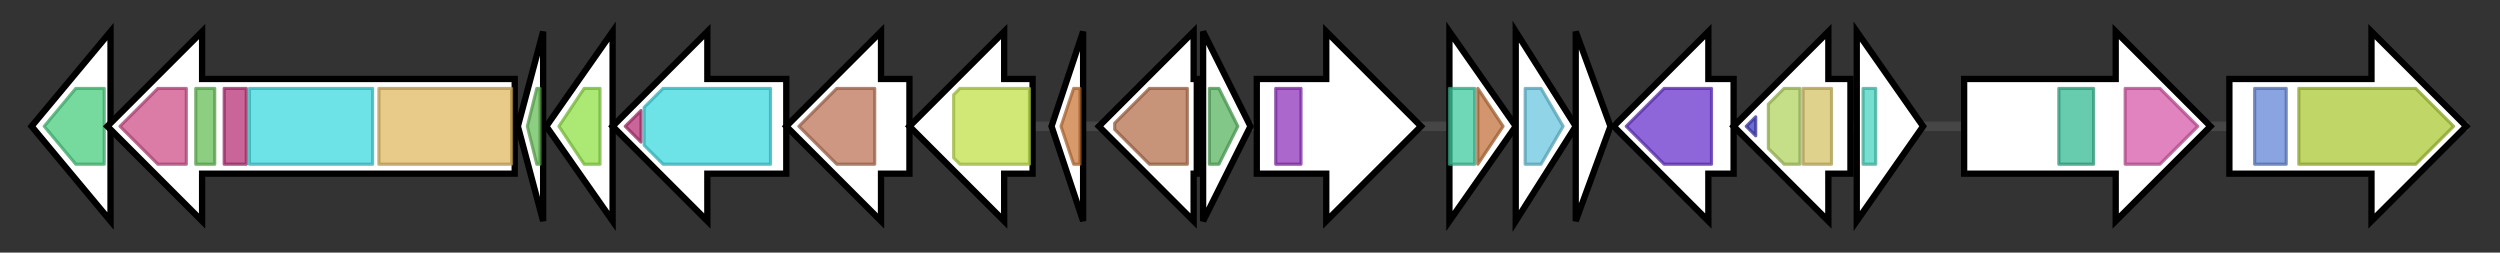<svg version="1.1" baseProfile="full" xmlns="http://www.w3.org/2000/svg" width="791.7" height="80">
	<rect width="100%" height="100%" fill="#333333" stroke="none"/>
	<g>
		<line x1="10" y1="40.0" x2="781.7" y2="40.0" style="stroke:rgb(70,70,70); stroke-width:3 "/>
		<g>
			<title>entA (Smlt2817)
putative enterobactin synthetase component A (2,3-dihydro-2,3-dihydroxybenzoate dehydrogenase)</title>
			<polygon class="entA (Smlt2817)
putative enterobactin synthetase component A (2,3-dihydro-2,3-dihydroxybenzoate dehydrogenase)" points="10,40 35,10 35,70" fill="rgb(255,255,255)" fill-opacity="1.0" stroke="rgb(0,0,0)" stroke-width="2"  />
			<g>
				<title>adh_short_C2 (PF13561)
"Enoyl-(Acyl carrier protein) reductase"</title>
				<polygon class="PF13561" points="14,40 24,28 33,28 33,52 24,52" stroke-linejoin="round" width="23" height="24" fill="rgb(73,205,127)" stroke="rgb(58,164,101)" stroke-width="1" opacity="0.75" />
			</g>
		</g>
		<g>
			<title>entF (Smlt2818)
putative enterobactin synthetase component F</title>
			<polygon class="entF (Smlt2818)
putative enterobactin synthetase component F" points="163,25 64,25 64,10 34,40 64,70 64,55 163,55" fill="rgb(255,255,255)" fill-opacity="1.0" stroke="rgb(0,0,0)" stroke-width="2"  />
			<g>
				<title>Thioesterase (PF00975)
"Thioesterase domain"</title>
				<polygon class="PF00975" points="38,40 50,28 59,28 59,52 50,52" stroke-linejoin="round" width="23" height="24" fill="rgb(207,80,138)" stroke="rgb(165,63,110)" stroke-width="1" opacity="0.75" />
			</g>
			<g>
				<title>PP-binding (PF00550)
"Phosphopantetheine attachment site"</title>
				<rect class="PF00550" x="62" y="28" stroke-linejoin="round" width="6" height="24" fill="rgb(103,191,88)" stroke="rgb(82,152,70)" stroke-width="1" opacity="0.75" />
			</g>
			<g>
				<title>AMP-binding_C (PF13193)
"AMP-binding enzyme C-terminal domain"</title>
				<rect class="PF13193" x="71" y="28" stroke-linejoin="round" width="7" height="24" fill="rgb(182,50,118)" stroke="rgb(145,39,94)" stroke-width="1" opacity="0.75" />
			</g>
			<g>
				<title>AMP-binding (PF00501)
"AMP-binding enzyme"</title>
				<rect class="PF00501" x="79" y="28" stroke-linejoin="round" width="39" height="24" fill="rgb(60,217,223)" stroke="rgb(48,173,178)" stroke-width="1" opacity="0.75" />
			</g>
			<g>
				<title>Condensation (PF00668)
"Condensation domain"</title>
				<rect class="PF00668" x="120" y="28" stroke-linejoin="round" width="42" height="24" fill="rgb(224,184,98)" stroke="rgb(179,147,78)" stroke-width="1" opacity="0.75" />
			</g>
		</g>
		<g>
			<title> (Smlt2819)
putative phosphopantetheine attachment site protein</title>
			<polygon class=" (Smlt2819)
putative phosphopantetheine attachment site protein" points="164,40 172,10 172,70" fill="rgb(255,255,255)" fill-opacity="1.0" stroke="rgb(0,0,0)" stroke-width="2"  />
			<g>
				<title>PP-binding (PF00550)
"Phosphopantetheine attachment site"</title>
				<polygon class="PF00550" points="167,40 170,28 171,28 171,52 170,52" stroke-linejoin="round" width="6" height="24" fill="rgb(103,191,88)" stroke="rgb(82,152,70)" stroke-width="1" opacity="0.75" />
			</g>
		</g>
		<g>
			<title> (Smlt2820)
putative hydrolase</title>
			<polygon class=" (Smlt2820)
putative hydrolase" points="173,40 194,10 194,70" fill="rgb(255,255,255)" fill-opacity="1.0" stroke="rgb(0,0,0)" stroke-width="2"  />
			<g>
				<title>Isochorismatase (PF00857)
"Isochorismatase family"</title>
				<polygon class="PF00857" points="177,40 185,28 190,28 190,52 185,52" stroke-linejoin="round" width="17" height="24" fill="rgb(144,224,70)" stroke="rgb(115,179,56)" stroke-width="1" opacity="0.75" />
			</g>
		</g>
		<g>
			<title> (Smlt2821)
putative siderophore specific 2,3-dihydroxybenzoate-AMP ligase</title>
			<polygon class=" (Smlt2821)
putative siderophore specific 2,3-dihydroxybenzoate-AMP ligase" points="249,25 224,25 224,10 194,40 224,70 224,55 249,55" fill="rgb(255,255,255)" fill-opacity="1.0" stroke="rgb(0,0,0)" stroke-width="2"  />
			<g>
				<title>AMP-binding_C (PF13193)
"AMP-binding enzyme C-terminal domain"</title>
				<polygon class="PF13193" points="198,40 203,35 203,45" stroke-linejoin="round" width="7" height="24" fill="rgb(182,50,118)" stroke="rgb(145,39,94)" stroke-width="1" opacity="0.75" />
			</g>
			<g>
				<title>AMP-binding (PF00501)
"AMP-binding enzyme"</title>
				<polygon class="PF00501" points="204,34 210,28 244,28 244,52 210,52 204,46" stroke-linejoin="round" width="40" height="24" fill="rgb(60,217,223)" stroke="rgb(48,173,178)" stroke-width="1" opacity="0.75" />
			</g>
		</g>
		<g>
			<title>entC (Smlt2822)
putative enterobactin synthetase component C (isochorismate synthase)</title>
			<polygon class="entC (Smlt2822)
putative enterobactin synthetase component C (isochorismate synthase)" points="288,25 279,25 279,10 249,40 279,70 279,55 288,55" fill="rgb(255,255,255)" fill-opacity="1.0" stroke="rgb(0,0,0)" stroke-width="2"  />
			<g>
				<title>Chorismate_bind (PF00425)
"chorismate binding enzyme"</title>
				<polygon class="PF00425" points="253,40 265,28 277,28 277,52 265,52" stroke-linejoin="round" width="26" height="24" fill="rgb(188,116,88)" stroke="rgb(150,92,70)" stroke-width="1" opacity="0.75" />
			</g>
		</g>
		<g>
			<title> (Smlt2823)
putative Major Facilitator Superfamily tetracycline resistance protein, class A</title>
			<polygon class=" (Smlt2823)
putative Major Facilitator Superfamily tetracycline resistance protein, class A" points="327,25 318,25 318,10 288,40 318,70 318,55 327,55" fill="rgb(255,255,255)" fill-opacity="1.0" stroke="rgb(0,0,0)" stroke-width="2"  />
			<g>
				<title>MFS_1 (PF07690)
"Major Facilitator Superfamily"</title>
				<polygon class="PF07690" points="302,30 304,28 326,28 326,52 304,52 302,50" stroke-linejoin="round" width="24" height="24" fill="rgb(193,224,74)" stroke="rgb(154,179,59)" stroke-width="1" opacity="0.75" />
			</g>
		</g>
		<g>
			<title> (Smlt2824)
putative transmembrane protein</title>
			<polygon class=" (Smlt2824)
putative transmembrane protein" points="333,40 343,10 343,70" fill="rgb(255,255,255)" fill-opacity="1.0" stroke="rgb(0,0,0)" stroke-width="2"  />
			<g>
				<title>DUF3817 (PF12823)
"Domain of unknown function (DUF3817)"</title>
				<polygon class="PF12823" points="336,40 340,28 342,28 342,52 340,52" stroke-linejoin="round" width="8" height="24" fill="rgb(204,120,58)" stroke="rgb(163,96,46)" stroke-width="1" opacity="0.75" />
			</g>
		</g>
		<g>
			<title> (Smlt2825)
putative monooxygenase, luciferase-like</title>
			<polygon class=" (Smlt2825)
putative monooxygenase, luciferase-like" points="379,25 378,25 378,10 348,40 378,70 378,55 379,55" fill="rgb(255,255,255)" fill-opacity="1.0" stroke="rgb(0,0,0)" stroke-width="2"  />
			<g>
				<title>Bac_luciferase (PF00296)
"Luciferase-like monooxygenase"</title>
				<polygon class="PF00296" points="353,39 364,28 376,28 376,52 364,52 353,41" stroke-linejoin="round" width="23" height="24" fill="rgb(180,112,78)" stroke="rgb(144,89,62)" stroke-width="1" opacity="0.75" />
			</g>
		</g>
		<g>
			<title> (Smlt2826)
putative GCN5-related acetyltransferase</title>
			<polygon class=" (Smlt2826)
putative GCN5-related acetyltransferase" points="381,10 396,40 381,70" fill="rgb(255,255,255)" fill-opacity="1.0" stroke="rgb(0,0,0)" stroke-width="2"  />
			<g>
				<title>Acetyltransf_10 (PF13673)
"Acetyltransferase (GNAT) domain"</title>
				<polygon class="PF13673" points="383,28 386,28 392,40 386,52 383,52" stroke-linejoin="round" width="12" height="24" fill="rgb(88,180,95)" stroke="rgb(70,144,76)" stroke-width="1" opacity="0.75" />
			</g>
		</g>
		<g>
			<title> (Smlt2827)
conserved hypothetical exported protein</title>
			<polygon class=" (Smlt2827)
conserved hypothetical exported protein" points="398,25 420,25 420,10 450,40 420,70 420,55 398,55" fill="rgb(255,255,255)" fill-opacity="1.0" stroke="rgb(0,0,0)" stroke-width="2"  />
			<g>
				<title>Thioredoxin_7 (PF13899)
"Thioredoxin-like"</title>
				<rect class="PF13899" x="404" y="28" stroke-linejoin="round" width="8" height="24" fill="rgb(143,52,187)" stroke="rgb(114,41,149)" stroke-width="1" opacity="0.75" />
			</g>
		</g>
		<g>
			<title>sodA (Smlt2828)
putative superoxide dismutase [Mn]</title>
			<polygon class="sodA (Smlt2828)
putative superoxide dismutase [Mn]" points="459,10 480,40 459,70" fill="rgb(255,255,255)" fill-opacity="1.0" stroke="rgb(0,0,0)" stroke-width="2"  />
			<g>
				<title>Sod_Fe_N (PF00081)
"Iron/manganese superoxide dismutases, alpha-hairpin domain"</title>
				<rect class="PF00081" x="459" y="28" stroke-linejoin="round" width="8" height="24" fill="rgb(63,202,157)" stroke="rgb(50,161,125)" stroke-width="1" opacity="0.75" />
			</g>
			<g>
				<title>Sod_Fe_C (PF02777)
"Iron/manganese superoxide dismutases, C-terminal domain"</title>
				<polygon class="PF02777" points="468,28 468,28 476,40 468,52 468,52" stroke-linejoin="round" width="10" height="24" fill="rgb(193,115,61)" stroke="rgb(154,92,48)" stroke-width="1" opacity="0.75" />
			</g>
		</g>
		<g>
			<title> (Smlt2829)
putative flavin reductase</title>
			<polygon class=" (Smlt2829)
putative flavin reductase" points="480,10 499,40 480,70" fill="rgb(255,255,255)" fill-opacity="1.0" stroke="rgb(0,0,0)" stroke-width="2"  />
			<g>
				<title>Flavin_Reduct (PF01613)
"Flavin reductase like domain"</title>
				<polygon class="PF01613" points="483,28 488,28 495,40 488,52 483,52" stroke-linejoin="round" width="14" height="24" fill="rgb(107,197,222)" stroke="rgb(85,157,177)" stroke-width="1" opacity="0.75" />
			</g>
		</g>
		<g>
			<title> (Smlt2830)
conserved hypothetical protein</title>
			<polygon class=" (Smlt2830)
conserved hypothetical protein" points="499,10 510,40 499,70" fill="rgb(255,255,255)" fill-opacity="1.0" stroke="rgb(0,0,0)" stroke-width="2"  />
		</g>
		<g>
			<title> (Smlt2831)
putative transmembrane LINOLEOYL-CoA DESATURASE (DELTA(6)-DESATURASE)</title>
			<polygon class=" (Smlt2831)
putative transmembrane LINOLEOYL-CoA DESATURASE (DELTA(6)-DESATURASE)" points="549,25 541,25 541,10 511,40 541,70 541,55 549,55" fill="rgb(255,255,255)" fill-opacity="1.0" stroke="rgb(0,0,0)" stroke-width="2"  />
			<g>
				<title>FA_desaturase (PF00487)
"Fatty acid desaturase"</title>
				<polygon class="PF00487" points="515,40 527,28 542,28 542,52 527,52 515,40" stroke-linejoin="round" width="27" height="24" fill="rgb(104,51,205)" stroke="rgb(83,40,164)" stroke-width="1" opacity="0.75" />
			</g>
		</g>
		<g>
			<title> (Smlt2832)
putative Fe/S OXIDOREDUCTASE</title>
			<polygon class=" (Smlt2832)
putative Fe/S OXIDOREDUCTASE" points="586,25 579,25 579,10 549,40 579,70 579,55 586,55" fill="rgb(255,255,255)" fill-opacity="1.0" stroke="rgb(0,0,0)" stroke-width="2"  />
			<g>
				<title>Fer2 (PF00111)
"2Fe-2S iron-sulfur cluster binding domain"</title>
				<polygon class="PF00111" points="553,40 556,37 556,43" stroke-linejoin="round" width="7" height="24" fill="rgb(60,59,191)" stroke="rgb(48,47,152)" stroke-width="1" opacity="0.75" />
			</g>
			<g>
				<title>NAD_binding_1 (PF00175)
"Oxidoreductase NAD-binding domain"</title>
				<polygon class="PF00175" points="560,33 565,28 570,28 570,52 565,52 560,47" stroke-linejoin="round" width="10" height="24" fill="rgb(177,211,96)" stroke="rgb(141,168,76)" stroke-width="1" opacity="0.75" />
			</g>
			<g>
				<title>FAD_binding_6 (PF00970)
"Oxidoreductase FAD-binding domain"</title>
				<rect class="PF00970" x="571" y="28" stroke-linejoin="round" width="9" height="24" fill="rgb(212,194,103)" stroke="rgb(169,155,82)" stroke-width="1" opacity="0.75" />
			</g>
		</g>
		<g>
			<title> (Smlt2833)
putative TetR-family trancriptional regulatory protein</title>
			<polygon class=" (Smlt2833)
putative TetR-family trancriptional regulatory protein" points="588,10 609,40 588,70" fill="rgb(255,255,255)" fill-opacity="1.0" stroke="rgb(0,0,0)" stroke-width="2"  />
			<g>
				<title>TetR_N (PF00440)
"Bacterial regulatory proteins, tetR family"</title>
				<rect class="PF00440" x="590" y="28" stroke-linejoin="round" width="4" height="24" fill="rgb(73,212,190)" stroke="rgb(58,169,152)" stroke-width="1" opacity="0.75" />
			</g>
		</g>
		<g>
			<title> (Smlt2834)
putative autotransporter protein</title>
			<polygon class=" (Smlt2834)
putative autotransporter protein" points="622,25 670,25 670,10 700,40 670,70 670,55 622,55" fill="rgb(255,255,255)" fill-opacity="1.0" stroke="rgb(0,0,0)" stroke-width="2"  />
			<g>
				<title>AC_1 (PF18883)
"Autochaperone Domain Type 1"</title>
				<rect class="PF18883" x="652" y="28" stroke-linejoin="round" width="11" height="24" fill="rgb(53,185,147)" stroke="rgb(42,148,117)" stroke-width="1" opacity="0.75" />
			</g>
			<g>
				<title>Autotransporter (PF03797)
"Autotransporter beta-domain"</title>
				<polygon class="PF03797" points="673,28 684,28 696,40 684,52 673,52" stroke-linejoin="round" width="24" height="24" fill="rgb(213,89,168)" stroke="rgb(170,71,134)" stroke-width="1" opacity="0.75" />
			</g>
		</g>
		<g>
			<title> (Smlt2835)
putative TonB-dependent outer membrane protein</title>
			<polygon class=" (Smlt2835)
putative TonB-dependent outer membrane protein" points="706,25 751,25 751,10 781,40 751,70 751,55 706,55" fill="rgb(255,255,255)" fill-opacity="1.0" stroke="rgb(0,0,0)" stroke-width="2"  />
			<g>
				<title>Plug (PF07715)
"TonB-dependent Receptor Plug Domain"</title>
				<rect class="PF07715" x="714" y="28" stroke-linejoin="round" width="10" height="24" fill="rgb(99,133,214)" stroke="rgb(79,106,171)" stroke-width="1" opacity="0.75" />
			</g>
			<g>
				<title>TonB_dep_Rec (PF00593)
"TonB dependent receptor"</title>
				<polygon class="PF00593" points="728,28 765,28 777,40 765,52 728,52" stroke-linejoin="round" width="52" height="24" fill="rgb(171,200,51)" stroke="rgb(136,160,40)" stroke-width="1" opacity="0.75" />
			</g>
		</g>
	</g>
</svg>
